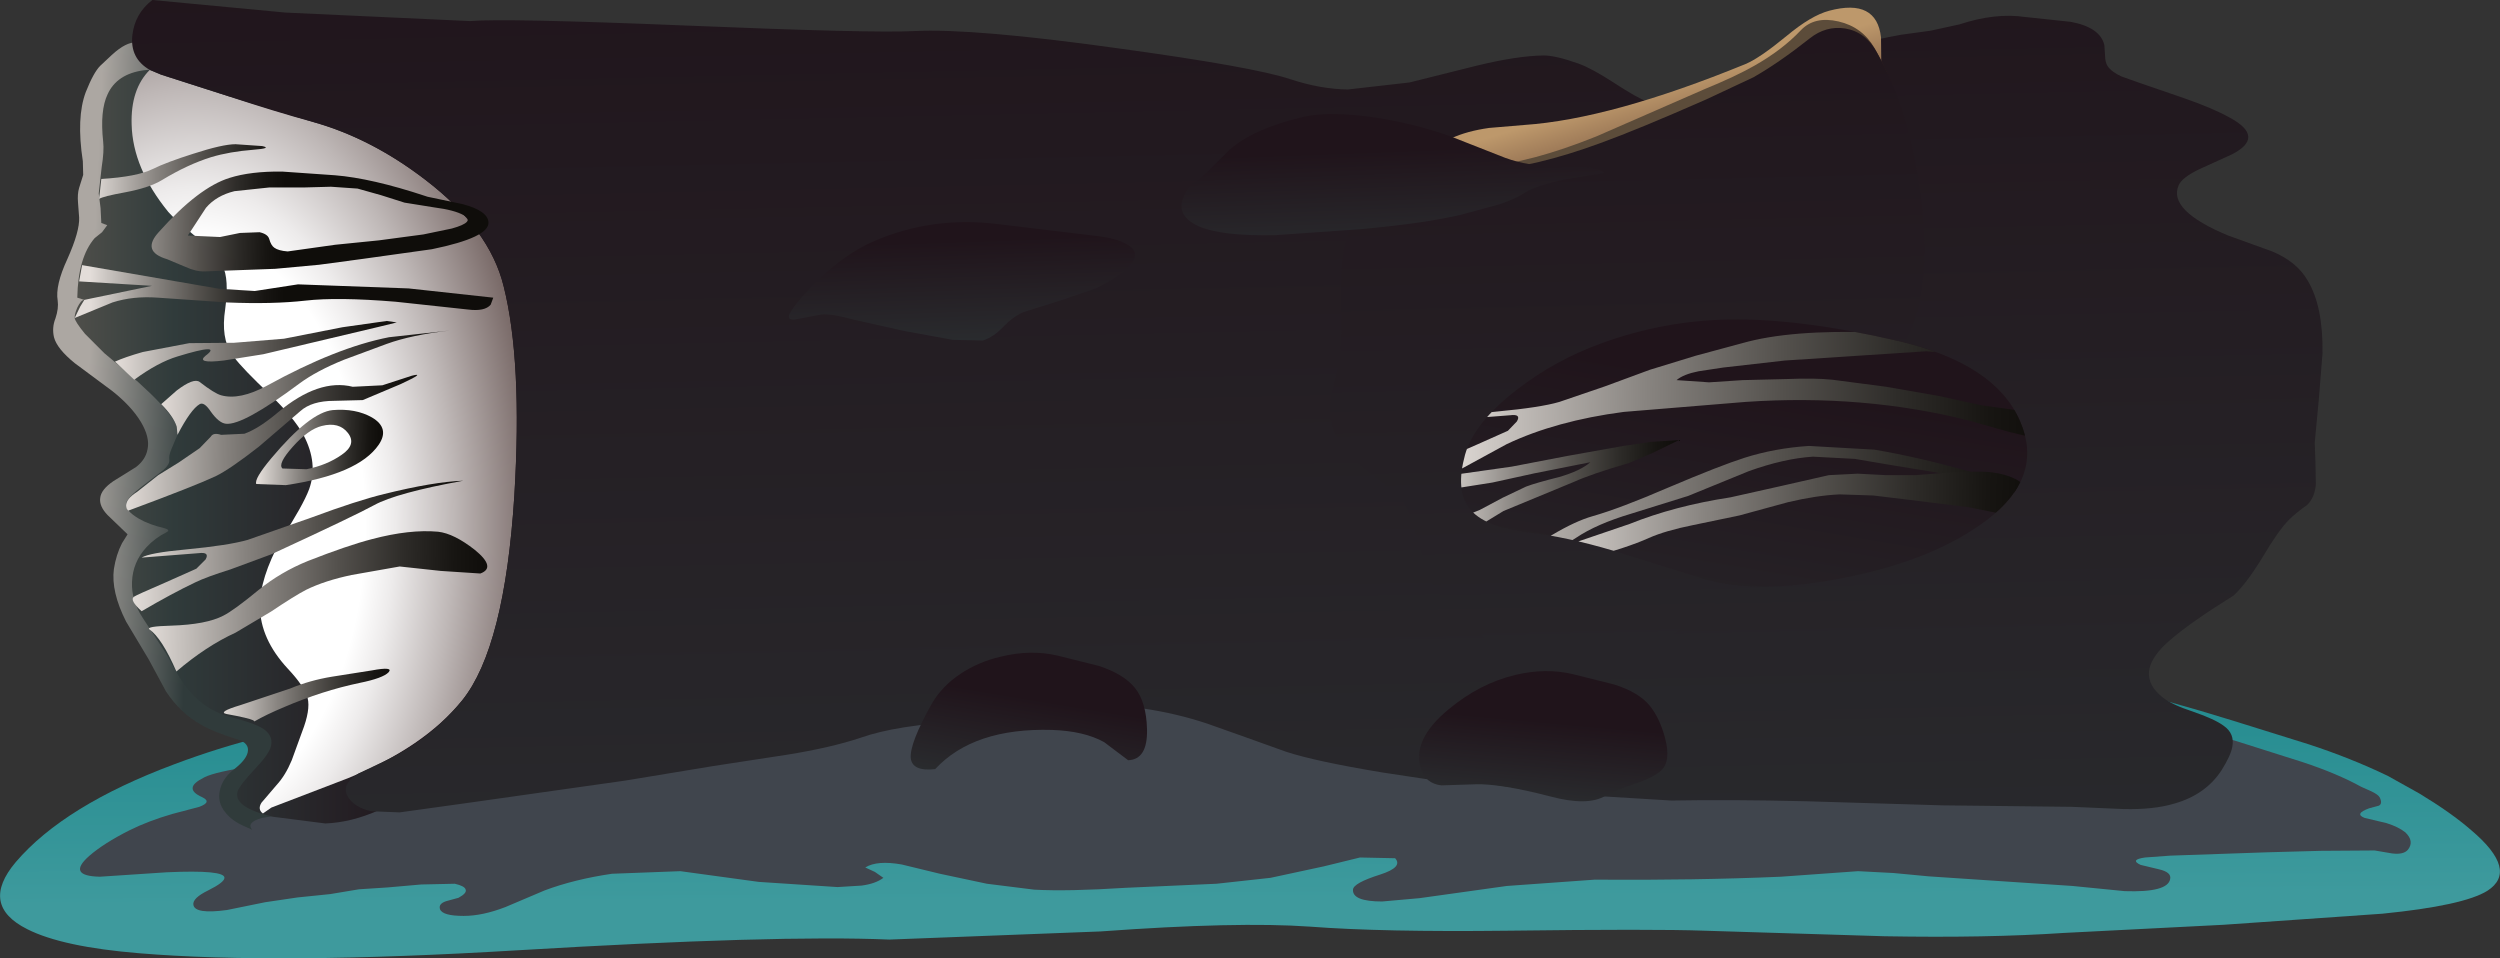 <?xml version="1.0" encoding="UTF-8" standalone="no"?>
<svg xmlns:xlink="http://www.w3.org/1999/xlink" height="129.6px" width="338.05px" xmlns="http://www.w3.org/2000/svg">
  <rect width="100%" height="100%" fill="#333333" stroke="none"/>
  <g transform="matrix(1.0, 0.0, 0.0, 1.0, 0.0, 0.0)">
    <use height="39.6" transform="matrix(1.0, 0.0, 0.0, 1.0, 0.0, 90.0)" width="338.05" xlink:href="#shape0"/>
    <use height="33.75" transform="matrix(1.0, 0.0, 0.0, 1.0, 10.8, 90.1)" width="315.2" xlink:href="#sprite0"/>
    <use height="20.5" transform="matrix(1.0, 0.0, 0.0, 1.0, 19.9, 97.35)" width="295.9" xlink:href="#sprite1"/>
    <use height="106.45" transform="matrix(1.0, 0.0, 0.0, 1.0, 7.2, 5.75)" width="78.3" xlink:href="#shape3"/>
    <use height="100.55" transform="matrix(1.0, 0.0, 0.0, 1.0, 17.8, 9.45)" width="52.1" xlink:href="#sprite2"/>
    <use height="109.95" transform="matrix(1.0, 0.0, 0.0, 1.0, 17.85, 0.0)" width="296.2" xlink:href="#shape5"/>
    <use height="7.15" transform="matrix(1.0, 0.0, 0.0, 1.0, 10.1, 35.85)" width="56.6" xlink:href="#sprite3"/>
    <use height="13.5" transform="matrix(1.0, 0.0, 0.0, 1.0, 20.5, 23.2)" width="45.55" xlink:href="#sprite4"/>
    <use height="7.4" transform="matrix(1.0, 0.0, 0.0, 1.0, 13.4, 19.5)" width="22.55" xlink:href="#sprite5"/>
    <use height="7.95" transform="matrix(1.0, 0.0, 0.0, 1.0, 15.55, 43.4)" width="38.15" xlink:href="#sprite6"/>
    <use height="14.1" transform="matrix(1.0, 0.0, 0.0, 1.0, 21.8, 44.7)" width="38.95" xlink:href="#sprite7"/>
    <use height="18.35" transform="matrix(1.0, 0.0, 0.0, 1.0, 17.05, 50.7)" width="39.35" xlink:href="#sprite8"/>
    <use height="10.45" transform="matrix(1.0, 0.0, 0.0, 1.0, 34.6, 55.4)" width="17.2" xlink:href="#sprite9"/>
    <use height="17.65" transform="matrix(1.0, 0.0, 0.0, 1.0, 17.95, 65.0)" width="44.7" xlink:href="#sprite10"/>
    <use height="18.95" transform="matrix(1.0, 0.0, 0.0, 1.0, 20.15, 71.85)" width="45.75" xlink:href="#sprite11"/>
    <use height="7.1" transform="matrix(1.0, 0.0, 0.0, 1.0, 30.25, 90.45)" width="22.45" xlink:href="#sprite12"/>
    <use height="36.9" transform="matrix(1.0, 0.0, 0.0, 1.0, 194.25, 43.2)" width="83.0" xlink:href="#sprite13"/>
  </g>
  <defs>
    <g id="shape0" transform="matrix(1.0, 0.0, 0.0, 1.0, 0.0, -90.0)">
      <path d="M336.35 120.45 Q333.15 122.45 322.15 123.55 L300.65 125.05 279.1 126.15 Q268.65 126.85 254.85 126.6 L230.5 125.85 Q223.6 125.6 203.8 125.85 186.95 126.05 177.15 125.3 167.3 124.6 148.8 125.95 L120.25 127.05 Q105.15 126.4 69.95 128.5 37.55 130.45 18.85 128.9 8.45 128.05 3.7 125.65 -2.8 122.4 2.15 116.55 8.7 108.9 23.55 103.35 35.65 98.8 46.5 97.7 L56.85 97.1 67.15 97.05 80.85 96.1 94.5 94.85 166.5 92.4 Q208.65 92.2 225.5 91.8 L247.55 90.45 Q261.0 89.55 269.65 90.4 277.85 91.2 285.95 93.05 292.6 94.55 301.95 97.45 L312.2 100.65 Q317.85 102.5 322.85 104.9 L327.15 107.3 Q331.45 109.9 334.15 112.25 340.6 117.7 336.35 120.45" fill="url(#gradient0)" fill-rule="evenodd" stroke="none"/>
    </g>
    <linearGradient gradientTransform="matrix(1.0E-4, 0.017, 0.018, -1.0E-4, 168.95, 107.65)" gradientUnits="userSpaceOnUse" id="gradient0" spreadMethod="pad" x1="-819.2" x2="819.2">
      <stop offset="0.0" stop-color="#238b8f"/>
      <stop offset="1.0" stop-color="#3e9a9d"/>
    </linearGradient>
    <g id="sprite0" transform="matrix(1.0, 0.0, 0.0, 1.0, 0.0, 0.0)">
      <use height="33.75" transform="matrix(1.0, 0.0, 0.0, 1.0, 0.0, 0.0)" width="315.2" xlink:href="#shape1"/>
    </g>
    <g id="shape1" transform="matrix(1.0, 0.0, 0.0, 1.0, 0.0, 0.0)">
      <path d="M314.45 22.45 Q315.7 23.65 314.8 24.8 314.2 25.5 312.65 25.3 L310.3 24.9 303.0 24.95 295.7 25.15 282.65 25.6 279.25 25.85 Q277.15 26.15 278.65 26.85 L281.15 27.45 Q282.85 27.85 282.65 28.75 282.35 30.6 276.5 30.4 L269.45 29.7 250.0 28.4 245.25 27.95 240.45 27.7 230.0 28.45 Q218.45 28.95 204.8 28.85 L192.95 29.7 181.15 31.35 176.1 31.8 Q172.05 31.8 172.15 30.2 172.2 29.3 175.85 28.15 178.95 27.15 177.85 25.95 L173.1 25.85 168.2 27.05 161.0 28.6 153.7 29.4 141.4 29.95 Q133.65 30.45 129.05 30.2 L122.65 29.4 116.3 28.05 111.15 26.8 Q107.8 26.2 106.2 27.2 L107.5 27.8 108.65 28.6 Q107.6 29.4 105.7 29.65 L102.45 29.85 91.8 29.15 81.2 27.7 71.95 28.05 Q66.85 28.8 62.85 30.3 L57.55 32.55 Q54.45 33.75 51.9 33.75 49.05 33.75 48.7 32.85 48.45 32.1 49.55 31.75 L51.2 31.3 Q52.4 30.65 52.15 30.15 52.0 29.7 50.7 29.4 L46.15 29.5 41.6 29.9 37.75 30.15 33.85 30.8 29.45 31.25 25.05 31.9 19.9 32.95 Q15.55 33.55 15.35 32.25 15.2 31.35 17.35 30.3 19.55 29.2 19.55 28.6 19.6 27.5 11.75 27.85 L2.7 28.45 Q-1.8 28.35 1.25 25.65 3.2 23.95 6.65 22.2 9.25 20.9 12.55 19.95 L16.15 19.0 Q17.9 18.35 16.55 17.7 15.2 17.1 15.25 16.45 15.25 15.8 16.85 15.0 18.35 14.25 23.4 13.5 L30.0 12.15 Q31.4 11.5 33.45 8.95 35.3 6.65 37.1 6.3 L51.65 4.3 Q75.15 1.55 106.0 0.8 122.1 0.4 160.35 0.4 L182.75 0.0 Q196.15 0.0 205.0 1.95 L211.9 3.45 219.0 3.85 230.4 2.55 Q237.1 1.95 241.75 3.3 242.95 3.65 244.25 4.7 L245.75 5.8 Q250.6 7.55 259.95 7.45 271.35 7.3 274.55 7.75 L283.55 8.7 Q289.0 9.2 292.35 10.35 L300.55 12.95 Q305.25 14.5 308.5 16.3 L309.85 16.9 Q310.8 17.35 311.0 17.75 311.4 18.6 310.85 18.85 L309.55 19.2 Q307.5 19.95 308.95 20.5 L311.9 21.2 Q313.5 21.7 314.45 22.45" fill="#40454d" fill-rule="evenodd" stroke="none"/>
    </g>
    <g id="sprite1" transform="matrix(1.0, 0.0, 0.0, 1.0, 0.0, 0.05)">
      <use height="20.5" transform="matrix(1.0, 0.0, 0.0, 1.0, 0.0, -0.05)" width="295.9" xlink:href="#shape2"/>
    </g>
    <g id="shape2" transform="matrix(1.0, 0.0, 0.0, 1.0, 0.0, 0.05)">
      <path d="M293.5 11.8 L283.45 13.15 273.4 14.45 Q270.9 14.6 265.9 14.35 260.85 14.1 258.35 14.2 L256.2 14.65 254.0 15.1 246.45 14.9 241.1 14.75 228.3 15.25 215.6 16.0 205.3 16.4 Q199.25 16.6 195.05 16.3 L187.85 15.6 180.65 14.75 163.8 12.85 Q153.95 12.1 147.0 13.75 L137.55 16.05 134.05 16.9 Q131.7 17.25 130.65 16.4 129.7 15.65 131.65 15.0 133.6 14.35 132.85 13.7 131.1 13.05 127.95 13.65 L123.0 14.6 Q111.45 15.5 101.45 14.0 L86.0 14.5 78.5 15.2 70.8 14.9 60.9 15.3 51.0 16.45 36.15 18.2 27.55 18.95 18.4 20.3 Q15.25 20.8 14.5 19.85 13.8 19.05 16.3 17.7 L16.95 17.1 14.45 17.0 8.05 17.75 4.75 18.4 Q2.8 18.7 1.4 18.4 -0.1 18.1 0.0 17.25 0.05 16.5 1.35 15.75 3.35 14.55 7.6 13.55 12.25 12.35 16.6 12.3 L18.8 12.35 20.95 12.3 22.6 12.0 24.35 11.7 Q26.6 11.5 29.95 11.6 L35.6 11.8 39.85 11.25 44.05 10.2 Q48.95 9.1 58.95 7.9 68.7 6.7 74.4 5.0 77.4 4.1 81.9 3.95 L89.55 3.85 105.15 3.85 114.65 4.05 124.15 3.65 131.35 2.7 138.6 1.9 144.6 1.05 150.65 0.2 Q163.85 -0.6 178.4 1.4 185.85 2.4 194.85 4.15 L211.3 7.3 227.85 9.65 241.75 8.9 255.6 6.9 270.75 6.45 278.25 6.55 281.0 6.3 283.75 6.25 Q288.1 6.65 291.65 7.9 L293.95 8.6 Q295.7 9.2 295.85 9.8 296.05 10.75 295.65 11.2 295.2 11.7 293.5 11.8" fill="#40454d" fill-rule="evenodd" stroke="none"/>
    </g>
    <g id="shape3" transform="matrix(1.0, 0.0, 0.0, 1.0, -7.2, -5.75)">
      <path d="M15.1 7.45 Q17.1 5.6 18.5 5.75 20.1 5.9 21.75 8.35 23.2 10.5 28.2 29.8 33.7 51.15 34.9 54.4 37.5 61.3 40.1 74.45 43.0 89.05 42.3 94.95 L41.1 105.6 Q40.4 109.85 39.15 110.0 L35.45 110.6 Q33.25 111.2 34.1 112.2 L33.1 111.75 Q31.45 111.05 30.55 109.95 29.25 108.45 29.8 106.6 30.2 105.1 31.8 103.9 33.3 102.7 33.5 101.7 33.75 100.5 32.15 100.0 28.8 98.95 27.2 98.0 24.4 96.45 22.45 93.5 L20.1 89.15 17.05 84.05 Q15.0 80.0 15.4 76.95 15.7 75.0 16.5 73.45 L17.25 72.25 14.55 69.65 Q13.4 68.45 13.55 67.35 13.65 66.2 15.35 65.05 L18.4 63.15 Q19.7 62.15 19.95 60.75 20.3 59.15 19.05 57.05 17.75 54.9 15.15 52.85 L10.1 49.1 Q7.7 47.15 7.3 45.6 7.0 44.3 7.5 43.05 7.95 41.7 7.8 40.65 7.45 38.6 9.1 35.05 10.8 31.25 10.7 29.4 L10.55 27.4 Q10.45 26.25 10.7 25.4 L11.25 23.65 11.2 21.8 Q10.3 15.9 11.6 12.45 12.65 9.8 13.55 8.9 L15.1 7.45" fill="url(#gradient1)" fill-rule="evenodd" stroke="none"/>
      <path d="M81.1 41.5 Q85.8 54.45 85.5 69.15 85.4 74.35 79.4 80.5 70.85 89.25 69.85 90.8 L64.75 98.25 Q61.85 102.05 58.6 104.75 51.15 111.05 44.0 111.35 L36.95 110.45 Q31.4 109.15 32.15 106.95 32.4 106.2 34.45 104.0 36.45 101.9 36.65 100.85 36.95 99.45 35.6 98.55 34.45 97.8 31.35 97.0 27.85 96.15 25.45 93.25 24.3 91.9 22.6 88.6 L19.3 83.55 Q17.75 81.2 17.85 78.7 17.95 76.0 19.8 74.0 20.95 72.75 22.55 71.95 23.1 71.65 22.15 71.4 20.2 70.95 18.8 70.15 16.85 69.0 17.05 68.05 17.25 67.25 19.3 65.7 L22.1 63.55 Q22.95 62.8 22.9 62.2 22.8 61.65 23.15 60.8 L24.0 58.8 Q24.85 56.9 16.9 50.1 L14.1 47.75 11.5 45.15 Q10.15 43.5 10.1 43.0 10.05 42.55 10.45 41.6 10.95 40.55 11.4 40.55 L10.45 40.25 Q10.55 34.8 12.8 32.2 L13.8 31.4 14.5 30.45 13.7 30.15 13.6 28.15 13.35 26.15 13.75 22.6 Q14.1 20.4 13.95 19.15 13.5 14.95 14.55 12.75 15.8 10.0 19.45 9.5 22.95 9.05 28.5 10.6 L36.25 13.15 Q39.5 14.25 51.55 16.3 61.1 17.9 66.35 21.15 75.9 27.0 81.1 41.5" fill="url(#gradient2)" fill-rule="evenodd" stroke="none"/>
    </g>
    <linearGradient gradientTransform="matrix(0.009, 4.0E-4, 4.0E-4, -0.009, 19.0, 58.65)" gradientUnits="userSpaceOnUse" id="gradient1" spreadMethod="pad" x1="-819.2" x2="819.2">
      <stop offset="0.0" stop-color="#aca7a2"/>
      <stop offset="1.0" stop-color="#303b3b"/>
    </linearGradient>
    <linearGradient gradientTransform="matrix(-0.033, 0.0, 0.0, 0.033, 29.85, 60.35)" gradientUnits="userSpaceOnUse" id="gradient2" spreadMethod="pad" x1="-819.2" x2="819.2">
      <stop offset="0.0" stop-color="#20141b"/>
      <stop offset="0.616" stop-color="#303b3b"/>
      <stop offset="1.0" stop-color="#5f5952"/>
    </linearGradient>
    <g id="sprite2" transform="matrix(1.0, 0.0, 0.0, 1.0, 0.0, 0.0)">
      <use height="100.55" transform="matrix(1.0, 0.0, 0.0, 1.0, 0.0, 0.0)" width="52.1" xlink:href="#shape4"/>
    </g>
    <g id="shape4" transform="matrix(1.0, 0.0, 0.0, 1.0, 0.0, 0.0)">
      <path d="M24.55 7.05 Q32.4 9.25 39.7 14.85 48.4 21.5 50.3 29.25 52.85 39.35 51.75 57.55 50.45 78.1 44.7 85.25 39.55 91.6 29.2 95.8 L18.9 99.75 17.75 100.55 Q17.0 100.0 17.55 99.1 L19.6 96.7 Q20.8 95.4 21.65 93.35 L23.05 89.5 Q24.2 86.55 23.8 84.95 23.4 83.4 21.1 80.95 17.4 76.95 17.35 72.6 17.3 68.8 20.2 63.5 23.2 58.85 24.0 56.7 25.25 53.2 23.25 49.4 21.9 46.95 18.7 43.9 15.0 40.4 13.85 38.85 L13.55 38.45 Q12.05 36.25 12.65 32.35 13.2 28.25 12.3 26.5 11.5 24.9 8.85 22.7 5.7 20.1 4.95 19.2 0.15 13.3 0.0 7.4 -0.15 2.6 2.45 0.0 L4.0 0.65 13.05 3.55 24.55 7.05" fill="url(#gradient3)" fill-rule="evenodd" stroke="none"/>
    </g>
    <radialGradient cx="0" cy="0" gradientTransform="matrix(0.09, 0.0, 0.0, -0.151, 8.4, 61.5)" gradientUnits="userSpaceOnUse" id="gradient3" r="819.2" spreadMethod="pad">
      <stop offset="0.314" stop-color="#ffffff"/>
      <stop offset="0.369" stop-color="#edebeb"/>
      <stop offset="0.478" stop-color="#beb7b6"/>
      <stop offset="0.635" stop-color="#746462"/>
      <stop offset="0.788" stop-color="#270d0a"/>
    </radialGradient>
    <g id="shape5" transform="matrix(1.0, 0.0, 0.0, 1.0, -17.85, 0.0)">
      <path d="M284.55 6.1 L284.65 7.55 Q284.65 8.4 285.0 8.95 285.55 9.75 286.9 10.35 L289.15 11.15 295.4 13.3 Q299.15 14.6 301.5 15.9 306.4 18.55 301.75 20.9 L297.45 22.85 Q295.05 24.0 294.6 25.05 293.1 28.45 301.3 31.85 L307.25 34.0 Q310.6 35.4 312.05 37.95 314.15 41.45 314.05 47.8 L313.55 54.0 313.0 59.85 313.1 62.7 313.15 65.5 Q313.0 67.3 311.95 68.3 310.45 69.35 309.5 70.3 308.1 71.7 305.85 75.5 303.7 79.0 302.0 80.55 296.35 84.05 293.5 86.5 288.2 91.0 292.5 94.35 293.7 95.3 296.6 96.25 299.5 97.25 300.7 98.15 302.2 99.2 301.85 101.0 301.65 102.15 300.4 104.15 298.25 107.45 294.05 108.65 291.25 109.5 287.15 109.4 L280.15 109.1 262.65 108.9 244.35 108.35 Q233.95 108.1 226.0 108.25 L211.25 107.35 196.65 105.4 194.75 105.5 192.85 105.35 186.9 104.45 Q177.85 102.95 173.9 101.65 L168.6 99.75 163.25 97.85 Q155.0 95.1 145.3 95.2 L136.75 96.05 128.25 97.5 122.25 98.35 Q118.8 98.9 116.4 99.75 112.35 101.1 106.45 102.05 L96.35 103.6 84.55 105.55 63.75 108.5 54.05 109.85 50.2 109.7 Q47.95 109.2 47.05 107.75 46.05 106.1 48.45 104.6 L52.25 102.8 Q58.3 99.85 62.5 94.7 68.25 87.55 69.55 67.0 70.65 48.8 68.1 38.7 66.2 30.95 57.5 24.3 50.2 18.7 42.35 16.5 37.35 15.15 30.85 13.0 L21.8 10.1 20.25 9.45 Q17.55 7.9 17.9 4.75 18.25 1.8 20.6 0.0 L38.6 1.7 63.55 2.85 Q68.25 2.45 92.7 3.45 118.0 4.5 123.65 4.2 131.65 3.8 151.3 6.55 169.5 9.05 174.45 10.7 178.55 12.05 182.25 12.1 L190.6 11.15 199.6 8.9 Q205.1 7.55 208.75 7.5 210.35 7.5 213.45 8.6 215.25 9.25 218.25 11.2 221.3 13.2 222.95 13.85 228.1 15.8 233.8 14.1 235.9 13.45 243.9 9.7 L245.6 8.7 247.15 7.65 Q249.8 6.0 257.05 4.7 L261.05 4.15 264.95 3.3 Q269.8 1.7 273.85 2.3 L280.0 2.95 Q284.0 3.7 284.55 6.1" fill="url(#gradient4)" fill-rule="evenodd" stroke="none"/>
      <path d="M135.3 88.8 Q139.35 87.8 143.0 88.65 L148.6 90.05 Q151.95 91.15 153.45 93.0 155.0 94.9 155.1 98.6 155.2 102.7 152.55 102.8 L149.3 100.35 Q146.6 98.85 142.25 98.7 131.65 98.4 126.45 104.0 123.35 104.35 123.15 102.5 123.0 100.5 126.0 95.15 127.4 92.75 129.9 91.1 132.3 89.5 135.3 88.8" fill="url(#gradient5)" fill-rule="evenodd" stroke="none"/>
      <path d="M204.95 91.25 Q209.0 90.3 212.65 91.15 L218.25 92.55 Q221.6 93.6 223.1 95.45 224.45 97.15 225.15 99.8 226.0 103.0 224.55 104.25 223.5 105.15 221.2 105.95 218.35 106.9 217.1 107.6 214.7 109.05 209.65 107.7 202.9 105.95 199.55 106.05 L194.9 106.2 Q192.8 105.95 192.15 104.0 190.85 100.05 195.9 95.9 200.1 92.4 204.95 91.25" fill="url(#gradient6)" fill-rule="evenodd" stroke="none"/>
      <path d="M247.35 1.45 Q253.75 -0.25 254.35 5.05 L254.4 9.75 Q254.4 12.6 255.05 13.7 258.6 20.0 255.05 31.7 252.5 40.1 246.6 50.35 244.4 54.2 246.8 56.6 247.95 57.75 248.1 58.65 248.3 60.15 246.7 62.65 L241.6 70.05 Q238.65 73.9 235.45 76.6 227.95 82.9 220.85 83.15 L216.2 83.0 Q213.05 82.7 211.85 81.8 208.95 79.7 209.65 78.85 211.7 76.35 212.0 75.15 212.95 71.25 212.2 69.95 211.6 68.9 209.45 68.95 L205.2 69.0 Q202.5 68.7 200.75 66.85 197.95 63.95 198.95 55.25 L200.8 43.0 Q201.35 35.3 200.15 30.65 198.45 24.1 192.95 21.2 195.35 18.15 201.35 17.3 L206.1 16.9 Q217.85 16.1 236.05 8.65 237.95 7.85 241.6 4.85 244.9 2.1 247.35 1.45" fill="url(#gradient7)" fill-rule="evenodd" stroke="none"/>
      <path d="M243.5 4.1 Q245.35 2.15 248.6 2.9 251.85 3.65 253.5 6.55 258.0 14.55 259.4 26.2 261.05 39.35 256.85 46.6 254.45 50.75 249.2 57.5 243.3 64.95 241.2 68.25 L236.1 75.7 Q233.2 79.5 229.95 82.2 222.5 88.5 215.35 88.8 L208.75 88.25 Q203.95 87.35 203.45 85.25 203.15 83.9 204.25 82.4 L206.65 79.85 Q209.5 76.75 206.2 74.0 204.6 72.65 199.65 72.55 195.3 72.5 193.15 69.4 190.25 65.25 192.95 54.8 196.65 43.45 197.45 39.9 198.05 37.25 195.25 30.7 193.1 25.7 196.35 23.7 197.95 22.7 200.6 22.5 206.9 22.05 215.85 18.45 L230.5 12.05 Q234.65 10.35 237.2 8.9 241.0 6.75 243.5 4.1" fill="url(#gradient8)" fill-rule="evenodd" stroke="none"/>
      <path d="M244.7 5.2 Q246.9 3.45 249.5 3.85 252.25 4.3 253.8 7.1 258.3 15.05 259.75 26.75 261.4 39.9 257.2 47.15 255.1 50.75 252.4 58.35 249.85 65.55 247.35 69.45 245.4 72.5 239.35 76.55 231.2 81.95 230.3 82.75 222.75 89.05 215.7 89.35 L208.95 90.15 Q205.65 90.45 203.2 88.7 L199.85 85.4 196.5 82.05 Q193.5 79.95 192.3 75.05 190.95 69.4 189.45 67.6 188.6 66.6 184.6 63.45 181.55 61.0 180.5 58.6 179.6 56.5 179.9 54.1 L180.9 49.6 Q181.5 46.9 181.35 41.3 181.2 35.75 181.9 33.0 183.95 25.05 196.15 23.45 L200.9 23.05 Q207.55 22.6 216.4 19.35 221.5 17.5 230.7 13.45 L237.1 10.45 Q240.6 8.45 244.7 5.2" fill="url(#gradient9)" fill-rule="evenodd" stroke="none"/>
      <path d="M122.25 44.75 L115.55 43.25 Q112.3 42.35 110.95 42.55 L107.5 43.2 Q106.1 43.35 107.05 41.95 108.2 40.2 110.65 37.85 114.4 34.25 118.1 32.65 126.0 29.2 134.9 30.3 L148.6 31.95 Q150.75 32.2 152.1 32.9 153.65 33.65 153.45 34.6 153.2 36.45 148.3 38.95 L143.5 40.6 138.4 42.2 Q137.0 42.8 135.65 44.2 134.4 45.55 132.9 46.05 L128.8 45.95 122.25 44.75" fill="url(#gradient10)" fill-rule="evenodd" stroke="none"/>
      <path d="M203.55 21.35 Q206.9 22.55 209.45 22.25 L215.05 22.65 Q217.9 23.35 216.3 23.5 L211.4 24.3 Q207.65 25.15 206.3 26.0 204.9 26.9 202.85 27.6 L197.7 29.0 Q192.75 30.2 183.85 31.0 L172.45 31.8 Q165.15 31.95 162.1 30.6 159.1 29.25 159.95 26.85 160.65 24.95 162.0 24.4 L163.3 23.2 166.2 20.3 Q169.45 17.4 176.25 15.8 179.9 15.0 186.0 15.9 191.45 16.75 196.3 18.5 L203.55 21.35" fill="url(#gradient11)" fill-rule="evenodd" stroke="none"/>
      <path d="M273.15 56.95 Q276.4 64.4 268.75 70.25 261.6 75.7 249.5 78.1 237.8 80.45 230.45 78.3 L218.1 74.45 Q211.85 72.6 206.7 72.0 200.65 71.3 198.65 68.7 196.8 66.25 198.1 61.5 199.3 57.2 205.1 52.7 210.35 48.65 216.6 46.4 225.0 43.35 233.85 43.2 243.4 43.05 256.65 46.1 269.8 49.15 273.15 56.95" fill="url(#gradient12)" fill-rule="evenodd" stroke="none"/>
    </g>
    <linearGradient gradientTransform="matrix(0.003, 0.143, 0.143, -0.003, 167.65, 104.95)" gradientUnits="userSpaceOnUse" id="gradient4" spreadMethod="pad" x1="-819.2" x2="819.2">
      <stop offset="0.0" stop-color="#20141b"/>
      <stop offset="1.0" stop-color="#303b3b"/>
    </linearGradient>
    <linearGradient gradientTransform="matrix(-0.002, 0.012, 0.012, 0.002, 138.65, 104.4)" gradientUnits="userSpaceOnUse" id="gradient5" spreadMethod="pad" x1="-819.2" x2="819.2">
      <stop offset="0.0" stop-color="#20141b"/>
      <stop offset="1.0" stop-color="#303b3b"/>
    </linearGradient>
    <linearGradient gradientTransform="matrix(-0.001, 0.011, 0.011, 0.001, 208.1, 106.55)" gradientUnits="userSpaceOnUse" id="gradient6" spreadMethod="pad" x1="-819.2" x2="819.2">
      <stop offset="0.0" stop-color="#20141b"/>
      <stop offset="1.0" stop-color="#303b3b"/>
    </linearGradient>
    <linearGradient gradientTransform="matrix(0.003, 0.01, 0.01, -0.003, 222.4, 21.2)" gradientUnits="userSpaceOnUse" id="gradient7" spreadMethod="pad" x1="-819.2" x2="819.2">
      <stop offset="0.0" stop-color="#bd986b"/>
      <stop offset="0.647" stop-color="#6f4d3b"/>
      <stop offset="1.0" stop-color="#59382d"/>
    </linearGradient>
    <linearGradient gradientTransform="matrix(0.007, 0.009, 0.009, -0.007, 221.1, 36.5)" gradientUnits="userSpaceOnUse" id="gradient8" spreadMethod="pad" x1="-819.2" x2="819.2">
      <stop offset="0.0" stop-color="#5c4c3a"/>
      <stop offset="0.569" stop-color="#331c13"/>
      <stop offset="1.0" stop-color="#250c09"/>
    </linearGradient>
    <linearGradient gradientTransform="matrix(0.003, 0.132, 0.132, -0.003, 221.25, 102.1)" gradientUnits="userSpaceOnUse" id="gradient9" spreadMethod="pad" x1="-819.2" x2="819.2">
      <stop offset="0.0" stop-color="#20141b"/>
      <stop offset="1.0" stop-color="#303b3b"/>
    </linearGradient>
    <linearGradient gradientTransform="matrix(7.0E-4, 0.014, 0.017, -6.0E-4, 130.2, 43.95)" gradientUnits="userSpaceOnUse" id="gradient10" spreadMethod="pad" x1="-819.2" x2="819.2">
      <stop offset="0.0" stop-color="#20141b"/>
      <stop offset="1.0" stop-color="#303b3b"/>
    </linearGradient>
    <linearGradient gradientTransform="matrix(6.0E-4, 0.014, 0.016, -6.0E-4, 188.45, 31.75)" gradientUnits="userSpaceOnUse" id="gradient11" spreadMethod="pad" x1="-819.2" x2="819.2">
      <stop offset="0.0" stop-color="#20141b"/>
      <stop offset="1.0" stop-color="#303b3b"/>
    </linearGradient>
    <linearGradient gradientTransform="matrix(0.008, -0.051, -0.059, -0.01, 231.1, 93.5)" gradientUnits="userSpaceOnUse" id="gradient12" spreadMethod="pad" x1="-819.2" x2="819.2">
      <stop offset="0.0" stop-color="#303b3b"/>
      <stop offset="1.0" stop-color="#20141b"/>
    </linearGradient>
    <g id="sprite3" transform="matrix(1.0, 0.0, 0.0, 1.0, 0.0, 0.0)">
      <use height="7.15" transform="matrix(1.0, 0.0, 0.0, 1.0, 0.0, 0.0)" width="56.6" xlink:href="#shape6"/>
    </g>
    <g id="shape6" transform="matrix(1.0, 0.0, 0.0, 1.0, 0.0, 0.0)">
      <path d="M45.15 3.15 L56.6 4.4 56.25 5.35 Q55.45 6.3 53.15 6.0 L43.4 4.95 Q35.55 4.3 31.2 4.8 26.8 5.3 20.65 5.05 L11.25 4.4 Q7.9 4.15 5.1 5.05 L0.0 7.15 0.75 5.6 1.3 4.7 10.45 2.8 0.6 2.2 1.0 0.0 19.55 3.2 24.35 3.5 30.2 2.6 45.15 3.15" fill="url(#gradient13)" fill-rule="evenodd" stroke="none"/>
    </g>
    <linearGradient gradientTransform="matrix(0.016, 2.0E-4, 2.0E-4, -0.016, 15.2, 3.8)" gradientUnits="userSpaceOnUse" id="gradient13" spreadMethod="pad" x1="-819.2" x2="819.2">
      <stop offset="0.0" stop-color="#e3ddd9"/>
      <stop offset="0.086" stop-color="#cac5c1"/>
      <stop offset="0.333" stop-color="#888480"/>
      <stop offset="0.557" stop-color="#54514d"/>
      <stop offset="0.749" stop-color="#2e2c29"/>
      <stop offset="0.902" stop-color="#171512"/>
      <stop offset="1.0" stop-color="#0f0d0a"/>
    </linearGradient>
    <g id="sprite4" transform="matrix(1.0, 0.0, 0.0, 1.0, 0.0, 0.0)">
      <use height="13.5" transform="matrix(1.0, 0.0, 0.0, 1.0, 0.0, 0.0)" width="45.55" xlink:href="#shape7"/>
    </g>
    <g id="shape7" transform="matrix(1.0, 0.0, 0.0, 1.0, 0.0, 0.0)">
      <path d="M42.2 5.9 Q40.95 5.2 38.25 4.85 L34.2 4.2 31.05 3.2 27.85 2.3 24.25 2.05 20.6 2.15 15.9 2.15 11.2 2.65 Q8.75 3.25 7.35 4.9 L4.9 8.65 9.25 8.85 11.95 8.3 14.6 8.2 Q15.7 8.45 15.9 9.1 16.15 10.0 16.6 10.3 17.15 10.7 18.4 10.8 L24.8 9.9 30.75 9.3 36.75 8.5 40.6 7.7 Q43.85 6.8 42.2 5.9 M45.55 6.85 Q45.7 8.9 37.9 10.5 L28.6 11.8 22.65 12.6 16.7 13.15 7.2 13.5 Q6.05 13.55 4.6 12.9 L2.1 11.85 Q-1.45 10.8 1.0 8.15 6.35 2.15 10.55 0.85 13.4 -0.05 17.65 0.0 L24.8 0.5 Q29.75 0.9 37.0 3.3 L37.3 3.4 42.05 4.4 Q45.45 5.3 45.55 6.85" fill="url(#gradient14)" fill-rule="evenodd" stroke="none"/>
    </g>
    <linearGradient gradientTransform="matrix(0.016, 2.0E-4, 2.0E-4, -0.016, 4.95, 6.65)" gradientUnits="userSpaceOnUse" id="gradient14" spreadMethod="pad" x1="-819.2" x2="819.2">
      <stop offset="0.0" stop-color="#e3ddd9"/>
      <stop offset="0.086" stop-color="#cac5c1"/>
      <stop offset="0.333" stop-color="#888480"/>
      <stop offset="0.557" stop-color="#54514d"/>
      <stop offset="0.749" stop-color="#2e2c29"/>
      <stop offset="0.902" stop-color="#171512"/>
      <stop offset="1.0" stop-color="#0f0d0a"/>
    </linearGradient>
    <g id="sprite5" transform="matrix(1.0, 0.0, 0.0, 1.0, 0.0, 0.0)">
      <use height="7.4" transform="matrix(1.0, 0.0, 0.0, 1.0, 0.0, 0.0)" width="22.55" xlink:href="#shape8"/>
    </g>
    <g id="shape8" transform="matrix(1.0, 0.0, 0.0, 1.0, 0.0, 0.0)">
      <path d="M22.05 0.25 Q23.45 0.55 20.85 0.75 17.65 1.0 15.15 1.75 11.95 2.75 8.5 4.85 6.75 5.9 3.55 6.5 0.5 7.05 0.0 7.4 L0.3 4.7 Q5.15 4.4 7.25 3.35 9.2 2.4 12.7 1.3 16.7 0.0 18.45 0.0 L22.05 0.25" fill="url(#gradient15)" fill-rule="evenodd" stroke="none"/>
    </g>
    <linearGradient gradientTransform="matrix(0.016, 2.0E-4, 2.0E-4, -0.016, 12.15, 3.75)" gradientUnits="userSpaceOnUse" id="gradient15" spreadMethod="pad" x1="-819.2" x2="819.2">
      <stop offset="0.0" stop-color="#e3ddd9"/>
      <stop offset="0.086" stop-color="#cac5c1"/>
      <stop offset="0.333" stop-color="#888480"/>
      <stop offset="0.557" stop-color="#54514d"/>
      <stop offset="0.749" stop-color="#2e2c29"/>
      <stop offset="0.902" stop-color="#171512"/>
      <stop offset="1.0" stop-color="#0f0d0a"/>
    </linearGradient>
    <g id="sprite6" transform="matrix(1.0, 0.0, 0.0, 1.0, 0.0, 0.0)">
      <use height="7.95" transform="matrix(1.0, 0.0, 0.0, 1.0, 0.0, 0.0)" width="38.15" xlink:href="#shape9"/>
    </g>
    <g id="shape9" transform="matrix(1.0, 0.0, 0.0, 1.0, 0.0, 0.0)">
      <path d="M30.75 0.85 L36.75 0.0 38.1 0.2 35.65 0.8 20.05 4.5 14.7 5.35 Q10.9 5.8 12.25 4.7 14.65 2.9 8.45 4.8 5.8 5.6 2.6 7.95 L0.0 5.5 Q1.3 4.9 3.75 4.2 L10.05 3.0 16.1 2.95 22.85 2.4 30.75 0.85" fill="url(#gradient16)" fill-rule="evenodd" stroke="none"/>
    </g>
    <linearGradient gradientTransform="matrix(0.023, 3.0E-4, 3.0E-4, -0.023, 19.1, 3.95)" gradientUnits="userSpaceOnUse" id="gradient16" spreadMethod="pad" x1="-819.2" x2="819.2">
      <stop offset="0.0" stop-color="#e3ddd9"/>
      <stop offset="0.086" stop-color="#cac5c1"/>
      <stop offset="0.333" stop-color="#888480"/>
      <stop offset="0.557" stop-color="#54514d"/>
      <stop offset="0.749" stop-color="#2e2c29"/>
      <stop offset="0.902" stop-color="#171512"/>
      <stop offset="1.0" stop-color="#0f0d0a"/>
    </linearGradient>
    <g id="sprite7" transform="matrix(1.0, 0.0, 0.0, 1.0, 0.0, 0.0)">
      <use height="14.1" transform="matrix(1.0, 0.0, 0.0, 1.0, 0.0, 0.0)" width="38.95" xlink:href="#shape10"/>
    </g>
    <g id="shape10" transform="matrix(1.0, 0.0, 0.0, 1.0, 0.0, 0.0)">
      <path d="M30.5 1.8 L24.7 3.95 Q21.0 5.45 18.7 7.15 11.05 12.85 8.75 12.6 7.8 12.5 6.7 10.95 5.8 9.6 5.2 9.95 4.0 10.65 2.2 14.1 L2.1 13.0 Q1.65 11.6 0.0 9.95 L2.1 8.1 Q4.4 6.35 5.2 6.95 7.2 8.5 8.1 8.75 10.6 9.45 14.3 7.45 23.65 2.3 30.8 0.9 L38.95 0.0 Q33.8 0.6 30.5 1.8" fill="url(#gradient17)" fill-rule="evenodd" stroke="none"/>
    </g>
    <linearGradient gradientTransform="matrix(0.024, 4.0E-4, 4.0E-4, -0.024, 19.45, 7.0)" gradientUnits="userSpaceOnUse" id="gradient17" spreadMethod="pad" x1="-819.2" x2="819.2">
      <stop offset="0.0" stop-color="#e3ddd9"/>
      <stop offset="0.086" stop-color="#cac5c1"/>
      <stop offset="0.333" stop-color="#888480"/>
      <stop offset="0.557" stop-color="#54514d"/>
      <stop offset="0.749" stop-color="#2e2c29"/>
      <stop offset="0.902" stop-color="#171512"/>
      <stop offset="1.0" stop-color="#0f0d0a"/>
    </linearGradient>
    <g id="sprite8" transform="matrix(1.0, 0.0, 0.0, 1.0, 0.0, 0.0)">
      <use height="18.35" transform="matrix(1.0, 0.0, 0.0, 1.0, 0.0, 0.0)" width="39.35" xlink:href="#shape11"/>
    </g>
    <g id="shape11" transform="matrix(1.0, 0.0, 0.0, 1.0, 0.0, 0.0)">
      <path d="M23.55 4.9 L17.95 9.7 Q14.05 12.75 12.1 13.7 9.2 15.05 0.3 18.35 0.0 18.1 0.0 17.65 0.0 16.75 1.5 15.8 L4.35 13.55 7.1 11.85 9.95 9.9 11.45 8.35 Q11.8 7.75 12.85 8.1 L16.0 7.95 Q17.95 7.25 20.55 5.05 26.05 0.45 30.65 1.6 L34.65 1.4 38.65 0.1 Q40.65 -0.4 37.1 1.25 L32.0 3.4 28.15 3.5 Q25.1 3.5 23.55 4.9" fill="url(#gradient18)" fill-rule="evenodd" stroke="none"/>
    </g>
    <linearGradient gradientTransform="matrix(0.024, 4.0E-4, 4.0E-4, -0.024, 19.65, 9.15)" gradientUnits="userSpaceOnUse" id="gradient18" spreadMethod="pad" x1="-819.2" x2="819.2">
      <stop offset="0.0" stop-color="#e3ddd9"/>
      <stop offset="0.086" stop-color="#cac5c1"/>
      <stop offset="0.333" stop-color="#888480"/>
      <stop offset="0.557" stop-color="#54514d"/>
      <stop offset="0.749" stop-color="#2e2c29"/>
      <stop offset="0.902" stop-color="#171512"/>
      <stop offset="1.0" stop-color="#0f0d0a"/>
    </linearGradient>
    <g id="sprite9" transform="matrix(1.0, 0.0, 0.0, 1.0, 0.0, 0.05)">
      <use height="10.45" transform="matrix(1.0, 0.0, 0.0, 1.0, 0.0, -0.05)" width="17.2" xlink:href="#shape12"/>
    </g>
    <g id="shape12" transform="matrix(1.0, 0.0, 0.0, 1.0, 0.0, 0.05)">
      <path d="M15.7 1.0 Q18.15 2.45 16.6 4.7 13.85 8.7 4.05 10.15 L0.05 10.0 Q-0.25 9.3 2.1 6.5 7.3 0.3 10.4 0.0 13.5 -0.25 15.7 1.0 M11.6 6.05 Q13.65 4.65 12.45 3.1 11.25 1.55 8.9 2.15 7.1 2.6 5.0 4.95 2.9 7.3 3.6 7.9 L6.85 8.0 Q9.6 7.45 11.6 6.05" fill="url(#gradient19)" fill-rule="evenodd" stroke="none"/>
    </g>
    <linearGradient gradientTransform="matrix(0.01, 2.0E-4, 2.0E-4, -0.01, 8.6, 5.25)" gradientUnits="userSpaceOnUse" id="gradient19" spreadMethod="pad" x1="-819.2" x2="819.2">
      <stop offset="0.0" stop-color="#e3ddd9"/>
      <stop offset="0.086" stop-color="#cac5c1"/>
      <stop offset="0.333" stop-color="#888480"/>
      <stop offset="0.557" stop-color="#54514d"/>
      <stop offset="0.749" stop-color="#2e2c29"/>
      <stop offset="0.902" stop-color="#171512"/>
      <stop offset="1.0" stop-color="#0f0d0a"/>
    </linearGradient>
    <g id="sprite10" transform="matrix(1.0, 0.0, 0.0, 1.0, 0.0, 0.0)">
      <use height="17.65" transform="matrix(1.0, 0.0, 0.0, 1.0, 0.0, 0.0)" width="44.7" xlink:href="#shape13"/>
    </g>
    <g id="shape13" transform="matrix(1.0, 0.0, 0.0, 1.0, 0.0, 0.0)">
      <path d="M34.0 1.8 Q40.65 0.15 44.7 0.0 35.65 1.65 32.65 3.3 30.1 4.7 18.75 9.95 L13.2 12.0 Q10.0 13.0 8.45 13.75 5.3 15.25 1.2 17.65 -0.45 16.15 0.15 15.7 0.5 15.45 4.45 13.75 L8.6 11.9 9.85 10.65 Q10.45 9.6 8.9 9.8 L1.2 10.4 Q2.25 9.75 7.15 9.3 12.95 8.75 15.55 8.0 L24.25 4.95 Q30.3 2.7 34.0 1.8" fill="url(#gradient20)" fill-rule="evenodd" stroke="none"/>
    </g>
    <linearGradient gradientTransform="matrix(0.027, 4.0E-4, 4.0E-4, -0.027, 22.35, 8.8)" gradientUnits="userSpaceOnUse" id="gradient20" spreadMethod="pad" x1="-819.2" x2="819.2">
      <stop offset="0.0" stop-color="#e3ddd9"/>
      <stop offset="0.086" stop-color="#cac5c1"/>
      <stop offset="0.333" stop-color="#888480"/>
      <stop offset="0.557" stop-color="#54514d"/>
      <stop offset="0.749" stop-color="#2e2c29"/>
      <stop offset="0.902" stop-color="#171512"/>
      <stop offset="1.0" stop-color="#0f0d0a"/>
    </linearGradient>
    <g id="sprite11" transform="matrix(1.0, 0.0, 0.0, 1.0, -0.1, 0.0)">
      <use height="18.95" transform="matrix(1.0, 0.0, 0.0, 1.0, 0.1, 0.0)" width="45.75" xlink:href="#shape14"/>
    </g>
    <g id="shape14" transform="matrix(1.0, 0.0, 0.0, 1.0, -0.1, 0.0)">
      <path d="M44.9 5.7 L39.55 5.35 34.0 4.75 27.5 5.9 Q23.9 6.65 21.35 7.9 19.8 8.7 16.6 10.85 L11.8 13.7 Q7.85 15.5 3.8 18.95 1.85 14.45 0.15 13.25 -0.35 12.85 3.1 12.75 7.85 12.6 10.15 11.4 11.55 10.7 14.95 7.9 17.9 5.5 21.6 4.0 26.95 1.9 30.25 1.05 35.35 -0.3 39.2 0.05 41.35 0.3 44.15 2.5 47.1 4.9 44.9 5.7" fill="url(#gradient21)" fill-rule="evenodd" stroke="none"/>
    </g>
    <linearGradient gradientTransform="matrix(0.028, 4.0E-4, 4.0E-4, -0.028, 22.9, 9.5)" gradientUnits="userSpaceOnUse" id="gradient21" spreadMethod="pad" x1="-819.2" x2="819.2">
      <stop offset="0.0" stop-color="#e3ddd9"/>
      <stop offset="0.086" stop-color="#cac5c1"/>
      <stop offset="0.333" stop-color="#888480"/>
      <stop offset="0.557" stop-color="#54514d"/>
      <stop offset="0.749" stop-color="#2e2c29"/>
      <stop offset="0.902" stop-color="#171512"/>
      <stop offset="1.0" stop-color="#0f0d0a"/>
    </linearGradient>
    <g id="sprite12" transform="matrix(1.0, 0.0, 0.0, 1.0, -0.05, 0.0)">
      <use height="7.1" transform="matrix(1.0, 0.0, 0.0, 1.0, 0.05, 0.0)" width="22.45" xlink:href="#shape15"/>
    </g>
    <g id="shape15" transform="matrix(1.0, 0.0, 0.0, 1.0, -0.05, 0.0)">
      <path d="M8.25 5.15 Q5.75 6.2 4.2 7.1 L4.05 6.95 Q3.45 6.65 0.45 6.1 -0.85 5.85 2.3 4.9 L9.05 2.65 Q11.65 1.55 14.7 1.05 L20.1 0.2 Q23.05 -0.35 22.35 0.45 21.6 1.25 18.4 1.9 13.4 2.95 8.25 5.15" fill="url(#gradient22)" fill-rule="evenodd" stroke="none"/>
    </g>
    <linearGradient gradientTransform="matrix(0.014, 2.0E-4, 2.0E-4, -0.014, 11.2, 3.55)" gradientUnits="userSpaceOnUse" id="gradient22" spreadMethod="pad" x1="-819.2" x2="819.2">
      <stop offset="0.0" stop-color="#e3ddd9"/>
      <stop offset="0.086" stop-color="#cac5c1"/>
      <stop offset="0.333" stop-color="#888480"/>
      <stop offset="0.557" stop-color="#54514d"/>
      <stop offset="0.749" stop-color="#2e2c29"/>
      <stop offset="0.902" stop-color="#171512"/>
      <stop offset="1.0" stop-color="#0f0d0a"/>
    </linearGradient>
    <g id="sprite13" transform="matrix(1.0, 0.0, 0.0, 1.0, 0.0, 0.0)">
      <clipPath id="clipPath0" transform="matrix(1.0, 0.0, 0.0, 1.0, 0.0, 0.0)">
        <use height="36.15" transform="matrix(1.0, 0.0, 0.0, 1.0, 3.3, 0.0)" width="76.55" xlink:href="#shape16"/>
      </clipPath>
      <g clip-path="url(#clipPath0)">
        <use height="19.1" transform="matrix(1.0, 0.0, 0.0, 1.0, 1.05, 1.7)" width="81.65" xlink:href="#sprite14"/>
        <use height="13.75" transform="matrix(1.0, 0.0, 0.0, 1.0, 0.0, 16.3)" width="32.8" xlink:href="#sprite15"/>
        <use height="19.85" transform="matrix(1.0, 0.0, 0.0, 1.0, 0.2, 17.05)" width="82.8" xlink:href="#sprite16"/>
        <use height="13.0" transform="matrix(1.0, 0.0, 0.0, 1.0, 13.65, 20.55)" width="67.5" xlink:href="#sprite17"/>
      </g>
    </g>
    <g id="shape16" transform="matrix(1.0, 0.0, 0.0, 1.0, -3.3, 0.0)">
      <path d="M62.4 2.9 Q75.55 5.95 78.9 13.75 82.15 21.2 74.5 27.05 67.35 32.5 55.25 34.9 43.55 37.25 36.2 35.1 L23.85 31.25 Q17.6 29.4 12.45 28.8 6.4 28.1 4.4 25.5 2.55 23.05 3.85 18.3 5.05 14.0 10.85 9.5 16.1 5.45 22.35 3.2 30.75 0.15 39.6 0.0 49.15 -0.15 62.4 2.9" fill="#ff0000" fill-rule="evenodd" stroke="none"/>
    </g>
    <g id="sprite14" transform="matrix(1.0, 0.0, 0.0, 1.0, 0.0, -0.05)">
      <use height="19.1" transform="matrix(1.0, 0.0, 0.0, 1.0, 0.0, 0.05)" width="81.65" xlink:href="#shape17"/>
    </g>
    <g id="shape17" transform="matrix(1.0, 0.0, 0.0, 1.0, 0.0, -0.05)">
      <path d="M81.65 14.8 L76.35 13.55 71.05 12.05 Q56.7 8.4 40.7 9.5 L24.25 10.85 Q15.1 12.05 8.45 15.2 L1.2 19.15 Q-0.45 17.65 0.15 17.2 0.5 16.95 4.45 15.25 L8.6 13.4 9.8 12.15 Q10.45 11.1 8.9 11.3 L1.2 11.9 Q2.2 11.25 7.1 10.8 13.0 10.25 15.55 9.5 L21.7 7.4 27.8 5.15 34.0 3.25 40.3 1.55 Q46.8 -0.3 58.3 0.1 L66.3 0.05 Q71.55 0.45 73.4 3.15 L69.3 2.95 65.15 2.65 46.05 3.9 37.7 4.85 34.4 5.35 Q32.35 5.75 31.4 6.55 L35.8 6.85 40.35 6.55 46.45 6.4 Q50.1 6.25 52.5 6.5 L59.75 7.45 66.9 8.7 72.6 9.95 78.35 10.75 Q80.45 10.7 81.0 11.7 L81.65 14.8" fill="url(#gradient23)" fill-rule="evenodd" stroke="none"/>
    </g>
    <linearGradient gradientTransform="matrix(0.05, 7.0E-4, 7.0E-4, -0.05, 40.9, 9.7)" gradientUnits="userSpaceOnUse" id="gradient23" spreadMethod="pad" x1="-819.2" x2="819.2">
      <stop offset="0.0" stop-color="#e3ddd9"/>
      <stop offset="0.086" stop-color="#cac5c1"/>
      <stop offset="0.333" stop-color="#888480"/>
      <stop offset="0.557" stop-color="#54514d"/>
      <stop offset="0.749" stop-color="#2e2c29"/>
      <stop offset="0.902" stop-color="#171512"/>
      <stop offset="1.0" stop-color="#0f0d0a"/>
    </linearGradient>
    <g id="sprite15" transform="matrix(1.0, 0.0, 0.0, 1.0, 0.0, 0.0)">
      <use height="13.75" transform="matrix(1.0, 0.0, 0.0, 1.0, 0.0, 0.0)" width="32.8" xlink:href="#shape18"/>
    </g>
    <g id="shape18" transform="matrix(1.0, 0.0, 0.0, 1.0, 0.0, 0.0)">
      <path d="M29.0 0.25 L32.8 0.0 29.2 1.75 26.05 3.1 Q21.05 4.55 18.6 5.65 L9.05 9.6 5.2 11.95 Q2.1 13.95 1.85 13.75 0.2 12.25 0.8 11.8 1.65 11.15 3.25 10.5 L5.85 9.45 8.95 7.8 12.1 6.3 Q13.4 5.8 16.6 5.0 19.5 4.15 20.8 3.0 L13.25 4.5 7.55 5.75 1.85 6.65 0.0 6.7 Q0.05 4.75 2.75 4.65 L10.15 3.6 17.7 2.15 25.25 0.8 29.0 0.25" fill="url(#gradient24)" fill-rule="evenodd" stroke="none"/>
    </g>
    <linearGradient gradientTransform="matrix(0.02, 3.0E-4, 3.0E-4, -0.02, 16.35, 6.9)" gradientUnits="userSpaceOnUse" id="gradient24" spreadMethod="pad" x1="-819.2" x2="819.2">
      <stop offset="0.0" stop-color="#e3ddd9"/>
      <stop offset="0.086" stop-color="#cac5c1"/>
      <stop offset="0.333" stop-color="#888480"/>
      <stop offset="0.557" stop-color="#54514d"/>
      <stop offset="0.749" stop-color="#2e2c29"/>
      <stop offset="0.902" stop-color="#171512"/>
      <stop offset="1.0" stop-color="#0f0d0a"/>
    </linearGradient>
    <g id="sprite16" transform="matrix(1.0, 0.0, 0.0, 1.0, 0.0, 0.0)">
      <use height="19.85" transform="matrix(1.0, 0.0, 0.0, 1.0, 0.0, 0.0)" width="82.8" xlink:href="#shape19"/>
    </g>
    <g id="shape19" transform="matrix(1.0, 0.0, 0.0, 1.0, 0.0, 0.0)">
      <path d="M82.8 7.85 L77.6 6.35 72.45 4.7 67.2 3.6 61.95 2.75 56.35 1.8 50.7 1.5 Q46.8 1.75 42.05 3.45 L33.85 6.8 26.15 9.2 Q21.45 10.6 18.7 12.45 15.0 14.9 7.6 17.9 L4.75 19.1 1.75 19.85 Q1.05 19.9 0.6 19.45 0.15 19.05 0.05 18.35 -0.1 17.4 0.4 17.0 0.75 16.7 1.75 16.55 L2.9 16.4 6.55 15.95 10.1 15.0 15.4 12.1 Q18.6 10.2 20.9 9.55 24.6 8.5 31.2 5.65 38.15 2.7 41.45 1.65 45.55 0.35 50.15 0.05 L59.0 0.55 Q65.15 1.6 71.8 3.5 L78.15 5.45 81.05 6.15 Q82.7 6.7 82.8 7.85" fill="url(#gradient25)" fill-rule="evenodd" stroke="none"/>
    </g>
    <linearGradient gradientTransform="matrix(0.05, 7.0E-4, 7.0E-4, -0.05, 41.45, 10.15)" gradientUnits="userSpaceOnUse" id="gradient25" spreadMethod="pad" x1="-819.2" x2="819.2">
      <stop offset="0.0" stop-color="#e3ddd9"/>
      <stop offset="0.086" stop-color="#cac5c1"/>
      <stop offset="0.333" stop-color="#888480"/>
      <stop offset="0.557" stop-color="#54514d"/>
      <stop offset="0.749" stop-color="#2e2c29"/>
      <stop offset="0.902" stop-color="#171512"/>
      <stop offset="1.0" stop-color="#0f0d0a"/>
    </linearGradient>
    <g id="sprite17" transform="matrix(1.0, 0.0, 0.0, 1.0, 0.0, 0.0)">
      <use height="13.0" transform="matrix(1.0, 0.0, 0.0, 1.0, 0.0, 0.0)" width="67.5" xlink:href="#shape20"/>
    </g>
    <g id="shape20" transform="matrix(1.0, 0.0, 0.0, 1.0, 0.0, 0.0)">
      <path d="M66.6 2.75 Q69.05 6.45 64.8 6.15 L58.4 4.85 49.95 3.8 45.4 3.25 40.85 3.1 Q37.7 3.25 33.9 4.15 L27.3 5.95 21.05 7.25 Q17.3 8.0 15.05 9.0 12.2 10.3 6.1 11.95 L1.4 13.0 Q0.2 13.1 0.0 12.2 -0.15 11.45 5.55 9.45 L12.45 7.1 Q18.55 4.65 26.1 3.5 L32.8 2.0 39.4 0.5 43.3 0.3 47.15 0.5 51.1 0.5 55.0 0.2 Q59.4 -0.1 61.3 0.1 65.15 0.55 66.6 2.75" fill="url(#gradient26)" fill-rule="evenodd" stroke="none"/>
    </g>
    <linearGradient gradientTransform="matrix(0.041, 6.0E-4, 6.0E-4, -0.041, 33.75, 6.55)" gradientUnits="userSpaceOnUse" id="gradient26" spreadMethod="pad" x1="-819.2" x2="819.2">
      <stop offset="0.0" stop-color="#e3ddd9"/>
      <stop offset="0.086" stop-color="#cac5c1"/>
      <stop offset="0.333" stop-color="#888480"/>
      <stop offset="0.557" stop-color="#54514d"/>
      <stop offset="0.749" stop-color="#2e2c29"/>
      <stop offset="0.902" stop-color="#171512"/>
      <stop offset="1.0" stop-color="#0f0d0a"/>
    </linearGradient>
  </defs>
</svg>
